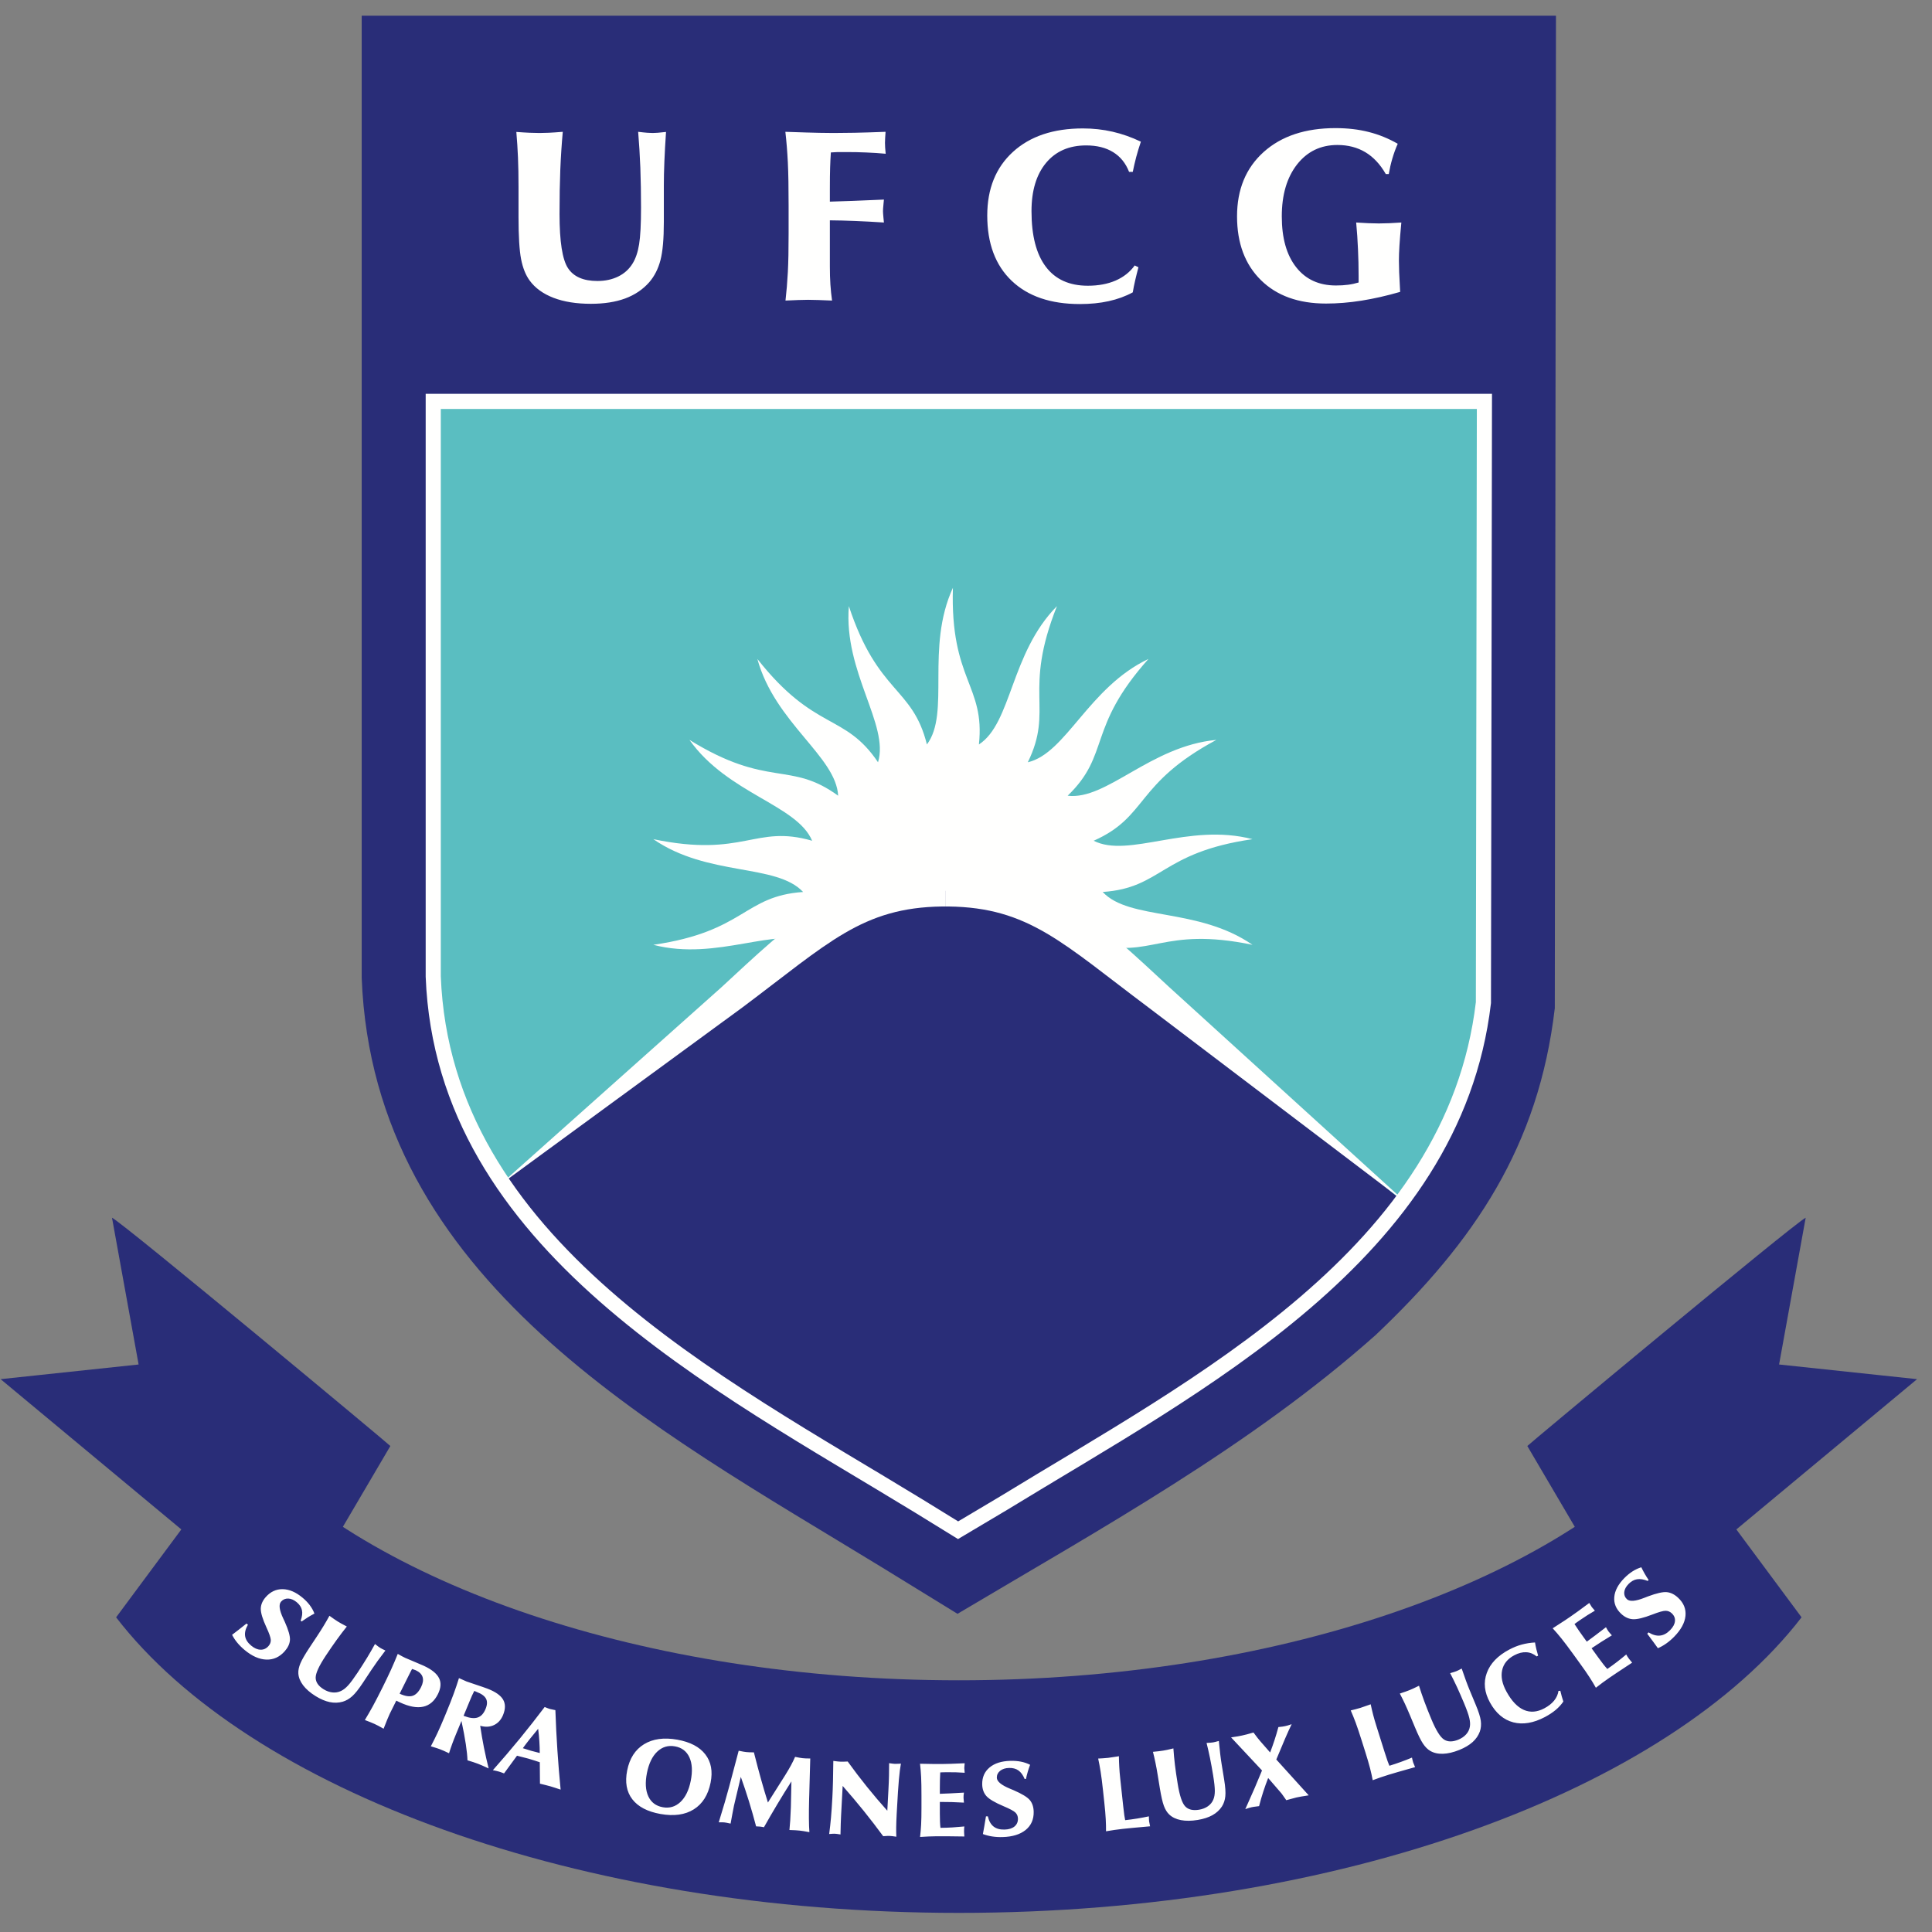 <svg width="93" height="93" viewBox="0 0 93 93" fill="none" xmlns="http://www.w3.org/2000/svg">
<rect x="0" y="0" width="93" height="93" fill="#808080" stroke="none"/>
<path fill-rule="evenodd" clip-rule="evenodd" d="M17.411 0.757H74.899L74.843 48.53C74.063 55.175 70.98 59.752 66.218 64.265C60.189 69.624 52.997 73.578 46.091 77.684L42.43 75.433C31.47 68.729 17.973 61.632 17.411 47.076V0.757Z" fill="#292D78"/>
<path fill-rule="evenodd" clip-rule="evenodd" d="M20.855 19.322H71.455L71.407 48.262C69.984 60.368 57.637 66.647 48.302 72.362L46.119 73.66L44.241 72.503C34.556 66.58 21.353 59.909 20.855 47.01V19.322Z" fill="#5ABEC1"/>
<path fill-rule="evenodd" clip-rule="evenodd" d="M45.87 28.294C45.734 32.76 47.427 32.976 47.122 35.836C48.708 34.806 48.636 31.447 50.878 29.177C49.224 33.327 50.74 34.11 49.475 36.693C51.318 36.267 52.399 33.086 55.282 31.72C52.308 35.054 53.465 36.308 51.393 38.303C53.271 38.533 55.375 35.913 58.551 35.616C54.616 37.731 55.275 39.306 52.645 40.471C54.331 41.33 57.204 39.588 60.29 40.395C55.869 41.037 55.95 42.741 53.08 42.937C54.371 44.321 57.666 43.667 60.29 45.48C55.916 44.572 55.409 46.201 52.645 45.403C53.385 47.145 56.705 47.657 58.551 50.259C54.751 47.909 53.717 49.267 51.393 47.572C51.492 49.461 54.437 51.078 55.282 54.155C52.516 50.647 51.079 51.569 49.475 49.181C48.922 50.991 51.136 53.518 50.878 56.697C49.478 52.455 47.813 52.83 47.122 50.038C45.984 51.549 47.2 54.681 45.87 57.58C46.005 53.115 44.312 52.898 44.618 50.038C43.031 51.069 43.103 54.428 40.861 56.697C42.516 52.548 40.999 51.765 42.265 49.181C40.421 49.607 39.34 52.789 36.457 54.155C39.431 50.821 38.274 49.567 40.346 47.572C38.468 47.342 36.364 49.961 33.188 50.259C37.123 48.143 36.465 46.569 39.094 45.403C37.408 44.545 34.535 46.286 31.449 45.48C35.87 44.838 35.79 43.133 38.659 42.937C37.369 41.554 34.073 42.208 31.449 40.395C35.823 41.303 36.331 39.674 39.094 40.471C38.354 38.73 35.034 38.217 33.188 35.616C36.988 37.966 38.022 36.608 40.346 38.303C40.247 36.413 37.302 34.796 36.457 31.72C39.224 35.228 40.66 34.306 42.265 36.693C42.817 34.883 40.603 32.357 40.861 29.177C42.261 33.419 43.926 33.044 44.618 35.836C45.756 34.325 44.539 31.193 45.87 28.294Z" fill="#FFFFFE"/>
<path fill-rule="evenodd" clip-rule="evenodd" d="M45.6 74.457C38.055 69.842 28.009 65.262 23.864 57.147C27.389 54.591 32.107 50.556 36.534 47.041C39.606 44.602 42.758 42.831 45.921 42.876C49.962 42.932 52.03 45.029 56.355 48.59L67.873 58.119C68.011 63.371 51.245 72.785 45.6 74.457Z" fill="#292D78"/>
<path fill-rule="evenodd" clip-rule="evenodd" d="M24.044 57.052L34.726 47.525C37.9 44.59 41.044 41.524 45.461 41.358C45.479 41.358 45.498 41.358 45.516 41.358V43.635C45.463 43.635 45.411 43.634 45.358 43.635C41.496 43.684 39.87 45.4 35.736 48.495L24.044 57.052Z" fill="#FFFFFE"/>
<path fill-rule="evenodd" clip-rule="evenodd" d="M67.81 58.001L56.292 47.525C53.119 44.59 49.974 41.524 45.557 41.358C45.539 41.358 45.521 41.358 45.503 41.358V43.635C45.555 43.635 45.607 43.634 45.66 43.635C49.522 43.684 51.149 45.4 55.282 48.495L67.81 58.001Z" fill="#FFFFFE"/>
<path fill-rule="evenodd" clip-rule="evenodd" d="M20.855 19.322H71.455L71.407 48.262C69.984 60.368 57.637 66.647 48.302 72.362L46.119 73.66L44.241 72.503C34.556 66.58 21.353 59.909 20.855 47.01V19.322Z" stroke="#FFFFFE" stroke-width="0.728"/>
<path fill-rule="evenodd" clip-rule="evenodd" d="M5.589 77.853L11.754 69.543C17.788 76.229 30.949 80.884 46.155 80.884C61.362 80.884 74.523 76.228 80.556 69.543L86.721 77.852C80.314 86.171 64.532 92.08 46.155 92.08C27.779 92.08 11.996 86.171 5.589 77.853Z" fill="#292D78"/>
<path fill-rule="evenodd" clip-rule="evenodd" d="M18.79 69.606L13.903 77.924L0.029 66.388L6.672 65.682L5.391 58.616C6 58.929 18.804 69.587 18.79 69.606Z" fill="#292D78"/>
<path fill-rule="evenodd" clip-rule="evenodd" d="M73.52 69.606L78.408 77.924L92.281 66.388L85.639 65.682L86.92 58.616C86.31 58.929 73.507 69.587 73.52 69.606Z" fill="#292D78"/>
<path fill-rule="evenodd" clip-rule="evenodd" d="M24.855 6.351C25.11 6.371 25.326 6.383 25.505 6.391C25.683 6.398 25.838 6.402 25.97 6.402C26.094 6.402 26.24 6.398 26.409 6.391C26.577 6.383 26.803 6.369 27.09 6.345C27.037 6.933 26.997 7.542 26.971 8.17C26.946 8.8 26.934 9.511 26.934 10.304C26.934 11.624 27.069 12.492 27.34 12.906C27.611 13.32 28.083 13.526 28.757 13.526C29.135 13.526 29.47 13.453 29.764 13.308C30.055 13.164 30.285 12.956 30.451 12.684C30.598 12.448 30.703 12.141 30.764 11.761C30.826 11.382 30.857 10.794 30.857 9.997C30.857 9.32 30.846 8.677 30.824 8.069C30.8 7.463 30.764 6.886 30.719 6.345C30.909 6.369 31.056 6.383 31.161 6.391C31.264 6.398 31.349 6.402 31.416 6.402C31.486 6.402 31.567 6.398 31.662 6.391C31.757 6.383 31.89 6.371 32.06 6.351C32.025 6.866 31.999 7.34 31.981 7.774C31.963 8.206 31.955 8.592 31.955 8.929V10.687C31.955 11.493 31.902 12.103 31.793 12.522C31.684 12.94 31.503 13.295 31.254 13.584C30.947 13.933 30.56 14.194 30.095 14.367C29.629 14.539 29.078 14.624 28.444 14.624C27.746 14.624 27.148 14.529 26.647 14.337C26.145 14.145 25.761 13.867 25.495 13.503C25.301 13.237 25.164 12.892 25.083 12.47C25.002 12.048 24.96 11.378 24.96 10.461V9.01C24.96 8.479 24.952 8.003 24.934 7.583C24.916 7.165 24.89 6.753 24.855 6.351ZM37.811 14.468C37.86 14.042 37.898 13.588 37.924 13.106C37.95 12.625 37.961 12.001 37.961 11.234V9.914C37.961 9.04 37.95 8.34 37.924 7.817C37.898 7.292 37.858 6.801 37.805 6.345C38.593 6.373 39.139 6.388 39.44 6.394C39.739 6.4 39.969 6.402 40.127 6.402C40.405 6.402 40.742 6.398 41.134 6.391C41.526 6.383 42.024 6.369 42.628 6.345C42.62 6.458 42.614 6.557 42.608 6.646C42.602 6.735 42.6 6.812 42.6 6.878C42.6 6.945 42.602 7.021 42.608 7.106C42.614 7.191 42.622 7.288 42.634 7.401C42.325 7.373 42.014 7.353 41.703 7.34C41.392 7.326 41.075 7.32 40.753 7.32C40.541 7.32 40.383 7.32 40.282 7.322C40.179 7.324 40.082 7.33 39.995 7.338C39.979 7.573 39.967 7.817 39.959 8.069C39.951 8.321 39.947 8.657 39.947 9.077V9.706C40.272 9.698 40.653 9.686 41.085 9.668C41.519 9.65 42.006 9.631 42.549 9.607C42.545 9.648 42.539 9.712 42.531 9.793C42.511 9.983 42.504 10.106 42.504 10.163C42.504 10.211 42.51 10.312 42.525 10.467C42.537 10.568 42.545 10.649 42.549 10.711C42.065 10.679 41.608 10.655 41.176 10.637C40.744 10.619 40.333 10.61 39.947 10.606V12.825C39.947 13.146 39.955 13.437 39.973 13.699C39.991 13.96 40.016 14.216 40.052 14.468C39.808 14.456 39.588 14.448 39.392 14.442C39.198 14.436 39.034 14.432 38.903 14.432C38.766 14.432 38.607 14.436 38.423 14.442C38.239 14.448 38.035 14.456 37.811 14.468ZM54.35 8.273C54.187 7.855 53.931 7.538 53.583 7.324C53.234 7.108 52.8 7 52.283 7C51.462 7 50.818 7.282 50.352 7.843C49.887 8.404 49.653 9.179 49.653 10.165C49.653 11.343 49.883 12.234 50.345 12.843C50.804 13.451 51.478 13.754 52.364 13.754C52.871 13.754 53.317 13.671 53.702 13.505C54.086 13.338 54.393 13.094 54.621 12.778L54.801 12.865C54.744 13.083 54.69 13.291 54.645 13.489C54.597 13.689 54.56 13.883 54.528 14.073C54.177 14.264 53.789 14.404 53.368 14.497C52.946 14.591 52.483 14.636 51.981 14.636C50.576 14.636 49.482 14.264 48.698 13.516C47.915 12.769 47.523 11.721 47.523 10.373C47.523 9.086 47.935 8.065 48.759 7.312C49.584 6.559 50.705 6.182 52.126 6.182C52.618 6.182 53.093 6.234 53.551 6.339C54.011 6.444 54.466 6.604 54.918 6.82C54.833 7.072 54.758 7.318 54.694 7.557C54.631 7.799 54.575 8.037 54.528 8.273H54.35ZM67.399 14.05C66.743 14.24 66.122 14.38 65.534 14.473C64.945 14.567 64.379 14.612 63.831 14.612C62.504 14.612 61.457 14.236 60.695 13.483C59.93 12.73 59.547 11.707 59.547 10.415C59.547 9.119 59.973 8.087 60.827 7.318C61.681 6.551 62.833 6.167 64.285 6.167C64.862 6.167 65.395 6.228 65.885 6.353C66.374 6.476 66.84 6.666 67.282 6.921C67.181 7.149 67.095 7.385 67.024 7.629C66.951 7.873 66.895 8.122 66.851 8.378H66.707C66.439 7.91 66.112 7.56 65.726 7.328C65.337 7.096 64.89 6.979 64.379 6.979C63.572 6.979 62.926 7.292 62.436 7.916C61.947 8.543 61.701 9.375 61.701 10.415C61.701 11.461 61.931 12.276 62.393 12.863C62.853 13.449 63.491 13.742 64.307 13.742C64.521 13.742 64.715 13.731 64.892 13.707C65.068 13.685 65.237 13.647 65.399 13.598V13.267C65.399 12.845 65.389 12.421 65.369 11.995C65.351 11.569 65.322 11.14 65.282 10.711C65.484 10.726 65.678 10.736 65.865 10.744C66.049 10.752 66.219 10.756 66.376 10.756C66.531 10.756 66.699 10.752 66.881 10.744C67.064 10.736 67.254 10.726 67.456 10.711C67.412 11.164 67.383 11.533 67.365 11.82C67.347 12.105 67.339 12.35 67.339 12.552C67.339 12.698 67.343 12.884 67.351 13.106C67.359 13.328 67.375 13.643 67.399 14.05Z" fill="#FFFFFE"/>
<path fill-rule="evenodd" clip-rule="evenodd" d="M76.82 81.243C76.73 81.081 76.627 80.911 76.513 80.735C76.4 80.558 76.245 80.335 76.048 80.065L75.839 79.776L75.711 79.599C75.488 79.291 75.304 79.047 75.161 78.87C75.018 78.691 74.877 78.528 74.741 78.381C75.036 78.191 75.239 78.059 75.351 77.985C75.462 77.911 75.546 77.853 75.604 77.813C75.705 77.743 75.827 77.657 75.969 77.555C76.11 77.453 76.288 77.322 76.503 77.161C76.511 77.172 76.521 77.189 76.535 77.215C76.577 77.287 76.606 77.335 76.624 77.359C76.642 77.384 76.676 77.425 76.728 77.481C76.748 77.504 76.763 77.521 76.772 77.533C76.653 77.601 76.535 77.673 76.418 77.746C76.3 77.82 76.184 77.898 76.066 77.979C75.988 78.034 75.929 78.074 75.892 78.101C75.854 78.128 75.82 78.154 75.791 78.176C75.861 78.285 75.932 78.392 76.004 78.496C76.076 78.599 76.149 78.702 76.222 78.803L76.383 79.024C76.499 78.939 76.635 78.838 76.789 78.723C76.942 78.607 77.115 78.476 77.306 78.329C77.328 78.372 77.35 78.411 77.372 78.446C77.394 78.482 77.414 78.513 77.433 78.539C77.445 78.556 77.473 78.59 77.519 78.64C77.549 78.673 77.572 78.7 77.59 78.72C77.419 78.822 77.253 78.924 77.09 79.028C76.927 79.131 76.768 79.236 76.613 79.341L76.944 79.798C77.035 79.924 77.114 80.03 77.182 80.116C77.249 80.201 77.312 80.275 77.371 80.339C77.532 80.227 77.688 80.115 77.838 79.999C77.988 79.884 78.135 79.765 78.282 79.641C78.297 79.671 78.314 79.702 78.333 79.732C78.352 79.762 78.379 79.8 78.412 79.846C78.425 79.864 78.444 79.889 78.472 79.921C78.5 79.954 78.531 79.992 78.566 80.034C78.241 80.247 78 80.407 77.841 80.513C77.682 80.619 77.557 80.703 77.465 80.767C77.354 80.843 77.246 80.92 77.138 81C77.032 81.079 76.925 81.16 76.82 81.243ZM73.97 79.735C73.818 79.609 73.652 79.542 73.47 79.533C73.287 79.523 73.094 79.572 72.891 79.68C72.568 79.851 72.373 80.092 72.307 80.402C72.241 80.713 72.311 81.056 72.518 81.432C72.764 81.88 73.041 82.172 73.35 82.308C73.659 82.444 73.987 82.419 74.335 82.235C74.535 82.13 74.694 82.005 74.81 81.862C74.926 81.718 74.996 81.562 75.02 81.394L75.109 81.389C75.132 81.484 75.154 81.575 75.178 81.66C75.201 81.746 75.227 81.827 75.254 81.906C75.156 82.052 75.033 82.186 74.887 82.309C74.74 82.432 74.567 82.546 74.37 82.651C73.817 82.943 73.308 83.028 72.843 82.907C72.379 82.785 72.005 82.468 71.723 81.954C71.453 81.464 71.402 80.99 71.569 80.531C71.736 80.073 72.098 79.696 72.658 79.401C72.851 79.299 73.049 79.219 73.251 79.164C73.454 79.109 73.667 79.075 73.89 79.063C73.909 79.177 73.931 79.286 73.956 79.391C73.982 79.496 74.01 79.598 74.04 79.698L73.97 79.735ZM67.383 81.522C67.492 81.487 67.583 81.456 67.658 81.429C67.733 81.402 67.798 81.378 67.853 81.356C67.903 81.336 67.963 81.31 68.032 81.278C68.1 81.247 68.191 81.204 68.306 81.146C68.382 81.391 68.467 81.641 68.561 81.897C68.656 82.153 68.77 82.441 68.902 82.758C69.123 83.287 69.323 83.612 69.505 83.732C69.686 83.853 69.915 83.856 70.194 83.744C70.35 83.68 70.476 83.595 70.573 83.488C70.67 83.382 70.73 83.26 70.753 83.123C70.775 83.005 70.767 82.864 70.728 82.701C70.691 82.539 70.605 82.299 70.472 81.979C70.359 81.708 70.247 81.453 70.137 81.213C70.025 80.974 69.915 80.749 69.805 80.54C69.888 80.518 69.951 80.499 69.996 80.484C70.04 80.47 70.075 80.458 70.103 80.446C70.132 80.435 70.165 80.42 70.203 80.401C70.241 80.382 70.294 80.355 70.361 80.318C70.432 80.53 70.501 80.725 70.566 80.901C70.63 81.077 70.692 81.233 70.748 81.368L71.041 82.072C71.176 82.395 71.256 82.649 71.281 82.834C71.305 83.02 71.29 83.192 71.235 83.35C71.166 83.54 71.05 83.71 70.887 83.857C70.723 84.004 70.51 84.13 70.248 84.236C69.959 84.352 69.696 84.414 69.457 84.421C69.218 84.428 69.013 84.381 68.842 84.279C68.717 84.205 68.603 84.09 68.499 83.934C68.395 83.779 68.266 83.518 68.113 83.15L67.871 82.569C67.782 82.357 67.699 82.167 67.622 82.002C67.544 81.838 67.465 81.677 67.383 81.522ZM66.078 85.693C66.044 85.511 66.001 85.317 65.949 85.115C65.897 84.913 65.821 84.653 65.721 84.336L65.614 83.997L65.549 83.791C65.435 83.43 65.339 83.142 65.26 82.928C65.18 82.714 65.1 82.517 65.02 82.334C65.076 82.32 65.152 82.301 65.246 82.278C65.371 82.244 65.451 82.222 65.486 82.211C65.569 82.185 65.707 82.138 65.9 82.068C65.934 82.056 65.961 82.045 65.98 82.038C66.016 82.211 66.057 82.38 66.099 82.545C66.142 82.71 66.192 82.884 66.25 83.067L66.654 84.351C66.718 84.552 66.765 84.695 66.795 84.779C66.825 84.863 66.853 84.936 66.881 84.998C67.071 84.939 67.257 84.877 67.436 84.812C67.616 84.747 67.793 84.678 67.967 84.605C67.977 84.655 67.987 84.699 67.997 84.737C68.006 84.774 68.016 84.809 68.025 84.84C68.031 84.859 68.049 84.904 68.081 84.975C68.096 85.011 68.108 85.041 68.117 85.064C67.742 85.169 67.462 85.249 67.278 85.302C67.093 85.356 66.948 85.399 66.84 85.432C66.712 85.471 66.584 85.513 66.458 85.556C66.331 85.6 66.204 85.645 66.078 85.693ZM59.944 87.086L60.046 86.858C60.227 86.457 60.345 86.19 60.402 86.053L60.749 85.224L59.26 83.632C59.398 83.612 59.505 83.595 59.583 83.582C59.661 83.568 59.729 83.555 59.787 83.542C59.854 83.528 59.932 83.509 60.018 83.487C60.105 83.463 60.212 83.434 60.338 83.397C60.409 83.494 60.474 83.579 60.533 83.655C60.591 83.73 60.638 83.785 60.67 83.821L61.14 84.358C61.217 84.156 61.289 83.953 61.354 83.754C61.419 83.554 61.481 83.348 61.538 83.135C61.618 83.128 61.682 83.12 61.733 83.113C61.784 83.106 61.827 83.098 61.862 83.09C61.9 83.082 61.941 83.071 61.989 83.058C62.036 83.043 62.098 83.023 62.176 82.997C62.089 83.174 61.984 83.403 61.862 83.686C61.74 83.967 61.598 84.305 61.437 84.697L62.997 86.421C62.855 86.443 62.738 86.462 62.645 86.478C62.552 86.494 62.472 86.51 62.406 86.524C62.36 86.534 62.208 86.575 61.951 86.646L61.918 86.656C61.856 86.565 61.8 86.485 61.752 86.42C61.705 86.353 61.673 86.31 61.656 86.294L61.045 85.587C60.96 85.803 60.882 86.021 60.81 86.243C60.738 86.465 60.67 86.697 60.608 86.941C60.48 86.957 60.394 86.969 60.352 86.975C60.31 86.981 60.276 86.988 60.25 86.994C60.203 87.004 60.154 87.017 60.104 87.032C60.053 87.047 60 87.065 59.944 87.086ZM55.499 84.327C55.613 84.317 55.708 84.307 55.788 84.297C55.867 84.288 55.935 84.278 55.994 84.268C56.048 84.259 56.112 84.247 56.186 84.232C56.259 84.216 56.358 84.194 56.483 84.162C56.5 84.418 56.525 84.681 56.557 84.952C56.59 85.223 56.634 85.529 56.69 85.868C56.781 86.432 56.902 86.794 57.05 86.951C57.198 87.109 57.42 87.163 57.717 87.114C57.883 87.086 58.026 87.031 58.145 86.947C58.263 86.864 58.35 86.759 58.404 86.63C58.452 86.519 58.477 86.38 58.478 86.212C58.478 86.046 58.451 85.792 58.395 85.451C58.348 85.161 58.298 84.887 58.246 84.629C58.193 84.371 58.137 84.127 58.08 83.899C58.165 83.895 58.231 83.891 58.278 83.886C58.323 83.882 58.361 83.877 58.391 83.873C58.422 83.868 58.457 83.86 58.498 83.85C58.539 83.84 58.597 83.825 58.671 83.804C58.691 84.027 58.713 84.231 58.735 84.418C58.757 84.605 58.781 84.77 58.804 84.914L58.927 85.666C58.983 86.011 59.002 86.276 58.983 86.463C58.965 86.65 58.91 86.815 58.82 86.957C58.709 87.128 58.557 87.268 58.364 87.376C58.171 87.483 57.935 87.56 57.655 87.606C57.348 87.657 57.078 87.659 56.844 87.614C56.61 87.568 56.422 87.477 56.279 87.34C56.175 87.241 56.091 87.103 56.026 86.929C55.96 86.754 55.896 86.47 55.831 86.078L55.759 85.636L55.73 85.458C55.693 85.23 55.657 85.027 55.619 84.849C55.583 84.671 55.542 84.497 55.499 84.327ZM53.24 88.152C53.242 87.966 53.238 87.769 53.226 87.56C53.216 87.351 53.192 87.081 53.156 86.751L53.095 86.183C53.054 85.806 53.016 85.505 52.98 85.28C52.944 85.055 52.905 84.846 52.862 84.651C52.92 84.648 52.997 84.643 53.095 84.638C53.224 84.628 53.306 84.621 53.342 84.617C53.429 84.607 53.573 84.586 53.776 84.553C53.812 84.547 53.84 84.542 53.86 84.538C53.862 84.715 53.868 84.889 53.878 85.059C53.887 85.229 53.902 85.41 53.923 85.6L53.936 85.723L54.067 86.939C54.09 87.149 54.108 87.298 54.121 87.387C54.134 87.474 54.148 87.551 54.162 87.617C54.361 87.595 54.554 87.568 54.743 87.538C54.932 87.506 55.118 87.472 55.303 87.433C55.303 87.484 55.305 87.528 55.307 87.568C55.308 87.607 55.311 87.643 55.314 87.674C55.317 87.694 55.326 87.742 55.343 87.818C55.35 87.856 55.356 87.887 55.361 87.912C54.972 87.945 54.682 87.972 54.491 87.991C54.3 88.009 54.149 88.024 54.037 88.037C53.904 88.052 53.771 88.069 53.639 88.088C53.505 88.107 53.372 88.129 53.24 88.152ZM47.313 88.285C47.336 88.17 47.357 88.049 47.379 87.923C47.401 87.796 47.428 87.633 47.461 87.434L47.551 87.432C47.602 87.654 47.693 87.817 47.826 87.922C47.958 88.027 48.135 88.076 48.358 88.069C48.561 88.064 48.72 88.014 48.834 87.921C48.948 87.826 49.003 87.701 49.001 87.543C48.998 87.427 48.959 87.33 48.881 87.252C48.802 87.175 48.61 87.071 48.302 86.942C47.891 86.768 47.62 86.608 47.486 86.461C47.353 86.313 47.285 86.124 47.28 85.892C47.275 85.553 47.392 85.283 47.633 85.081C47.873 84.88 48.206 84.773 48.633 84.761C48.815 84.756 48.985 84.769 49.143 84.8C49.301 84.831 49.448 84.881 49.586 84.951C49.543 85.064 49.505 85.175 49.473 85.288C49.44 85.401 49.411 85.515 49.386 85.632L49.323 85.634C49.244 85.445 49.144 85.308 49.024 85.223C48.904 85.138 48.753 85.098 48.571 85.103C48.392 85.108 48.249 85.155 48.142 85.241C48.035 85.328 47.982 85.439 47.984 85.573C47.987 85.753 48.2 85.93 48.623 86.104C48.696 86.134 48.752 86.158 48.792 86.175C49.196 86.35 49.457 86.51 49.575 86.653C49.693 86.797 49.754 86.985 49.758 87.217C49.764 87.582 49.636 87.873 49.372 88.088C49.107 88.302 48.737 88.417 48.261 88.43C48.084 88.435 47.916 88.425 47.755 88.4C47.595 88.375 47.447 88.336 47.313 88.285ZM44.289 88.425C44.311 88.24 44.328 88.043 44.34 87.834C44.351 87.625 44.356 87.354 44.356 87.021V86.448C44.356 86.069 44.351 85.765 44.34 85.539C44.328 85.311 44.311 85.098 44.287 84.901C44.638 84.909 44.881 84.913 45.015 84.914C45.149 84.915 45.251 84.915 45.322 84.914C45.446 84.913 45.596 84.91 45.771 84.904C45.945 84.899 46.167 84.89 46.437 84.877C46.437 84.891 46.435 84.911 46.431 84.94C46.422 85.022 46.418 85.079 46.418 85.109C46.418 85.14 46.422 85.192 46.431 85.267C46.434 85.297 46.436 85.32 46.437 85.335C46.299 85.325 46.161 85.318 46.022 85.313C45.884 85.309 45.743 85.308 45.6 85.309C45.504 85.31 45.432 85.311 45.386 85.312C45.339 85.314 45.297 85.316 45.26 85.318C45.253 85.447 45.248 85.575 45.245 85.701C45.242 85.826 45.241 85.952 45.241 86.076V86.348C45.386 86.343 45.556 86.336 45.748 86.327C45.942 86.317 46.159 86.305 46.401 86.29C46.394 86.338 46.389 86.382 46.385 86.424C46.383 86.466 46.381 86.503 46.381 86.535C46.381 86.555 46.384 86.599 46.391 86.666C46.396 86.71 46.399 86.745 46.401 86.772C46.202 86.76 46.007 86.752 45.814 86.746C45.62 86.741 45.43 86.738 45.241 86.739V87.301C45.241 87.456 45.243 87.587 45.248 87.696C45.252 87.804 45.26 87.9 45.27 87.986C45.467 87.984 45.659 87.978 45.849 87.966C46.039 87.954 46.229 87.938 46.421 87.919C46.416 87.952 46.412 87.987 46.41 88.022C46.407 88.057 46.407 88.104 46.407 88.16C46.407 88.182 46.407 88.213 46.411 88.256C46.415 88.298 46.417 88.347 46.421 88.402C46.031 88.396 45.74 88.393 45.549 88.391C45.357 88.39 45.206 88.39 45.094 88.391C44.959 88.393 44.825 88.396 44.691 88.402C44.558 88.407 44.423 88.415 44.289 88.425ZM39.914 88.283C39.948 88.027 39.977 87.764 40.001 87.495C40.025 87.226 40.047 86.903 40.067 86.529C40.08 86.295 40.09 86.03 40.097 85.734C40.105 85.438 40.11 85.114 40.113 84.765C40.204 84.777 40.276 84.785 40.328 84.791C40.38 84.796 40.425 84.8 40.461 84.801C40.5 84.803 40.546 84.803 40.597 84.802C40.647 84.801 40.717 84.798 40.805 84.793C41.104 85.208 41.413 85.612 41.73 86.007C42.047 86.401 42.375 86.786 42.712 87.162L42.764 86.193C42.779 85.916 42.789 85.679 42.793 85.479C42.798 85.28 42.8 85.077 42.799 84.873C42.86 84.883 42.913 84.89 42.957 84.895C43.002 84.901 43.04 84.904 43.071 84.906C43.1 84.907 43.149 84.906 43.216 84.903C43.283 84.899 43.334 84.897 43.367 84.895C43.331 85.083 43.299 85.338 43.27 85.658C43.241 85.977 43.211 86.451 43.177 87.077L43.163 87.324C43.15 87.579 43.142 87.79 43.14 87.955C43.138 88.121 43.14 88.273 43.146 88.413C43.062 88.4 42.998 88.391 42.953 88.386C42.907 88.38 42.867 88.377 42.833 88.376C42.797 88.374 42.754 88.374 42.707 88.376C42.659 88.377 42.595 88.381 42.514 88.388C42.211 87.975 41.898 87.569 41.576 87.168C41.252 86.768 40.915 86.367 40.563 85.968L40.487 87.393C40.481 87.494 40.476 87.623 40.471 87.781C40.466 87.939 40.462 88.113 40.458 88.305C40.395 88.294 40.341 88.286 40.296 88.28C40.252 88.274 40.213 88.271 40.178 88.269C40.156 88.268 40.126 88.269 40.088 88.271C40.049 88.273 39.992 88.276 39.914 88.283ZM34.598 87.72C34.715 87.339 34.813 87.015 34.891 86.75C34.968 86.484 35.038 86.235 35.1 86.003L35.558 84.274C35.654 84.294 35.729 84.309 35.78 84.318C35.832 84.327 35.878 84.334 35.917 84.338C35.96 84.342 36.01 84.346 36.069 84.349C36.128 84.351 36.201 84.353 36.29 84.353C36.409 84.825 36.524 85.258 36.634 85.651C36.744 86.044 36.855 86.416 36.965 86.767L37.804 85.439C37.911 85.267 38.001 85.114 38.076 84.975C38.15 84.837 38.217 84.701 38.273 84.569C38.364 84.589 38.437 84.603 38.492 84.612C38.546 84.622 38.593 84.628 38.632 84.633C38.677 84.637 38.727 84.641 38.783 84.644C38.839 84.647 38.912 84.649 39.003 84.648L38.955 86.392C38.953 86.432 38.951 86.494 38.949 86.579C38.93 87.313 38.934 87.851 38.962 88.194C38.84 88.171 38.743 88.154 38.672 88.143C38.6 88.132 38.539 88.123 38.487 88.118C38.429 88.111 38.364 88.106 38.29 88.102C38.217 88.097 38.121 88.092 38.001 88.09C38.03 87.816 38.053 87.47 38.067 87.054C38.067 87.022 38.068 86.999 38.07 86.986L38.096 85.75C37.862 86.119 37.634 86.486 37.415 86.853C37.195 87.221 36.981 87.588 36.774 87.957C36.744 87.95 36.714 87.944 36.687 87.94C36.66 87.935 36.628 87.93 36.59 87.926C36.569 87.924 36.529 87.922 36.471 87.919C36.44 87.917 36.414 87.916 36.396 87.915C36.289 87.508 36.175 87.107 36.053 86.71C35.931 86.315 35.8 85.922 35.66 85.533L35.331 86.919C35.308 87.037 35.282 87.169 35.254 87.316C35.226 87.463 35.197 87.618 35.168 87.782C35.082 87.762 35.017 87.749 34.974 87.741C34.931 87.733 34.896 87.728 34.868 87.725C34.84 87.722 34.807 87.719 34.766 87.719C34.725 87.718 34.669 87.718 34.598 87.72ZM30.19 85.224C30.306 84.642 30.577 84.221 31.002 83.961C31.427 83.701 31.961 83.628 32.603 83.742C33.223 83.853 33.672 84.088 33.951 84.449C34.231 84.809 34.315 85.263 34.206 85.809C34.088 86.401 33.818 86.831 33.398 87.095C32.977 87.36 32.441 87.434 31.793 87.319C31.166 87.207 30.715 86.97 30.437 86.61C30.16 86.249 30.078 85.787 30.19 85.224ZM31.141 85.347C31.05 85.805 31.073 86.179 31.208 86.47C31.344 86.761 31.577 86.936 31.908 86.995C32.231 87.053 32.513 86.968 32.754 86.742C32.994 86.515 33.16 86.176 33.25 85.723C33.342 85.263 33.32 84.885 33.185 84.591C33.049 84.298 32.818 84.122 32.491 84.064C32.163 84.005 31.879 84.09 31.638 84.317C31.398 84.544 31.233 84.888 31.141 85.347ZM23.725 85.211C24.172 84.706 24.604 84.202 25.018 83.697C25.432 83.19 25.832 82.682 26.217 82.171C26.22 82.172 26.224 82.173 26.231 82.175C26.34 82.22 26.42 82.25 26.47 82.264C26.512 82.276 26.581 82.291 26.678 82.309C26.704 82.312 26.722 82.316 26.734 82.319C26.757 82.982 26.789 83.631 26.832 84.265C26.874 84.899 26.926 85.526 26.987 86.146C26.881 86.11 26.788 86.08 26.707 86.054C26.626 86.028 26.558 86.007 26.502 85.99C26.427 85.969 26.348 85.948 26.264 85.927C26.181 85.905 26.09 85.883 25.992 85.86C25.99 85.763 25.989 85.599 25.988 85.367C25.987 85.134 25.985 84.955 25.984 84.829C25.953 84.818 25.874 84.792 25.747 84.751C25.621 84.71 25.518 84.679 25.439 84.656C25.414 84.649 25.341 84.63 25.218 84.599C25.096 84.569 24.986 84.541 24.887 84.514C24.759 84.693 24.557 84.969 24.281 85.341L24.263 85.365C24.203 85.342 24.153 85.324 24.114 85.31C24.074 85.296 24.043 85.285 24.02 85.279C23.979 85.267 23.934 85.256 23.884 85.244C23.834 85.233 23.781 85.221 23.725 85.211ZM25.168 84.152C25.18 84.155 25.198 84.161 25.224 84.17C25.385 84.222 25.5 84.257 25.569 84.277C25.647 84.3 25.777 84.333 25.955 84.377L25.982 84.385C25.982 84.202 25.976 84.014 25.963 83.821C25.951 83.628 25.932 83.427 25.905 83.219C25.765 83.385 25.633 83.546 25.51 83.702C25.386 83.858 25.272 84.008 25.168 84.152ZM22.315 82.593L22.337 82.601C22.608 82.705 22.825 82.73 22.99 82.676C23.155 82.622 23.283 82.485 23.373 82.265C23.456 82.067 23.464 81.903 23.397 81.773C23.33 81.643 23.181 81.534 22.95 81.446C22.949 81.445 22.935 81.439 22.91 81.428C22.883 81.416 22.857 81.405 22.83 81.395C22.791 81.471 22.754 81.548 22.718 81.627C22.682 81.707 22.64 81.808 22.589 81.932L22.315 82.593ZM20.739 84.061C20.849 83.853 20.955 83.64 21.059 83.419C21.162 83.199 21.279 82.93 21.41 82.614L21.478 82.448C21.63 82.082 21.752 81.772 21.844 81.518C21.936 81.265 22.019 81.019 22.093 80.779C22.104 80.785 22.117 80.79 22.133 80.796C22.282 80.866 22.391 80.914 22.459 80.941C22.555 80.977 22.717 81.032 22.942 81.105C23.167 81.179 23.341 81.24 23.464 81.286C23.845 81.432 24.095 81.607 24.216 81.811C24.336 82.016 24.335 82.265 24.214 82.559C24.119 82.787 23.974 82.947 23.777 83.04C23.581 83.132 23.36 83.143 23.115 83.073C23.167 83.43 23.228 83.779 23.295 84.121C23.364 84.463 23.44 84.797 23.522 85.126C23.382 85.061 23.272 85.013 23.193 84.978C23.113 84.944 23.048 84.917 22.997 84.898C22.936 84.875 22.866 84.85 22.787 84.824C22.708 84.798 22.613 84.769 22.503 84.736C22.497 84.538 22.471 84.279 22.423 83.961C22.375 83.642 22.305 83.268 22.213 82.84L21.954 83.468C21.882 83.643 21.818 83.805 21.763 83.957C21.708 84.109 21.658 84.255 21.615 84.396C21.51 84.345 21.425 84.306 21.359 84.277C21.293 84.248 21.236 84.224 21.188 84.206C21.14 84.188 21.082 84.167 21.012 84.145C20.943 84.122 20.853 84.094 20.739 84.061ZM19.237 81.529C19.491 81.646 19.699 81.681 19.857 81.632C20.016 81.584 20.153 81.444 20.268 81.214C20.361 81.027 20.385 80.866 20.343 80.729C20.301 80.593 20.191 80.484 20.016 80.402C20.002 80.395 19.98 80.388 19.949 80.377C19.918 80.367 19.88 80.354 19.836 80.338C19.816 80.375 19.796 80.412 19.777 80.447C19.759 80.482 19.741 80.517 19.725 80.55L19.592 80.816L19.237 81.529ZM19.076 81.863L18.761 82.496C18.737 82.544 18.699 82.633 18.645 82.763C18.592 82.893 18.532 83.044 18.465 83.215C18.359 83.154 18.274 83.107 18.206 83.072C18.138 83.037 18.078 83.007 18.025 82.983C17.975 82.96 17.913 82.933 17.84 82.904C17.768 82.875 17.676 82.839 17.563 82.796C17.692 82.583 17.819 82.364 17.943 82.138C18.066 81.912 18.223 81.611 18.411 81.233C18.566 80.922 18.702 80.636 18.822 80.375C18.94 80.115 19.048 79.86 19.147 79.613C19.231 79.66 19.302 79.7 19.358 79.73C19.414 79.759 19.464 79.785 19.509 79.806C19.599 79.847 19.743 79.908 19.942 79.989C20.14 80.07 20.293 80.136 20.399 80.185C20.781 80.362 21.026 80.561 21.135 80.782C21.244 81.001 21.225 81.259 21.079 81.551C20.911 81.888 20.675 82.089 20.369 82.155C20.064 82.222 19.692 82.152 19.252 81.948C19.204 81.925 19.167 81.909 19.143 81.896C19.119 81.884 19.096 81.873 19.076 81.863ZM15.858 77.778C15.949 77.844 16.027 77.899 16.091 77.943C16.156 77.987 16.213 78.025 16.263 78.056C16.309 78.084 16.364 78.117 16.429 78.153C16.494 78.189 16.582 78.237 16.695 78.295C16.532 78.498 16.37 78.712 16.208 78.936C16.045 79.161 15.868 79.419 15.675 79.71C15.355 80.193 15.195 80.543 15.195 80.758C15.197 80.973 15.323 81.157 15.575 81.314C15.716 81.402 15.859 81.453 16.004 81.468C16.148 81.483 16.284 81.46 16.413 81.399C16.525 81.347 16.639 81.258 16.754 81.133C16.869 81.009 17.023 80.8 17.217 80.509C17.381 80.26 17.533 80.022 17.672 79.794C17.81 79.566 17.937 79.346 18.051 79.137C18.117 79.19 18.168 79.23 18.206 79.257C18.242 79.283 18.273 79.305 18.299 79.321C18.324 79.336 18.356 79.354 18.393 79.373C18.43 79.393 18.483 79.419 18.552 79.451C18.413 79.631 18.288 79.799 18.176 79.954C18.065 80.109 17.968 80.248 17.886 80.372L17.46 81.016C17.264 81.312 17.096 81.523 16.953 81.651C16.811 81.779 16.658 81.867 16.494 81.915C16.295 81.971 16.087 81.978 15.871 81.933C15.655 81.888 15.428 81.791 15.191 81.644C14.93 81.482 14.73 81.308 14.589 81.121C14.448 80.934 14.372 80.743 14.361 80.548C14.353 80.405 14.386 80.247 14.458 80.074C14.53 79.9 14.677 79.645 14.899 79.309L15.151 78.929L15.252 78.777C15.381 78.582 15.493 78.406 15.588 78.248C15.683 78.09 15.774 77.934 15.858 77.778ZM11.172 78.694C11.267 78.623 11.366 78.546 11.469 78.466C11.573 78.385 11.705 78.28 11.866 78.152L11.934 78.208C11.818 78.408 11.773 78.591 11.799 78.756C11.824 78.92 11.921 79.072 12.089 79.213C12.242 79.341 12.393 79.407 12.542 79.411C12.69 79.415 12.817 79.357 12.924 79.236C13.002 79.147 13.039 79.049 13.035 78.94C13.03 78.831 12.96 78.627 12.822 78.33C12.639 77.932 12.55 77.635 12.553 77.437C12.557 77.24 12.637 77.053 12.793 76.877C13.021 76.619 13.293 76.492 13.609 76.497C13.925 76.503 14.243 76.64 14.565 76.909C14.703 77.024 14.819 77.145 14.913 77.271C15.008 77.397 15.083 77.53 15.135 77.672C15.027 77.729 14.922 77.788 14.82 77.851C14.719 77.915 14.619 77.982 14.52 78.053L14.473 78.013C14.544 77.82 14.566 77.652 14.535 77.51C14.505 77.368 14.421 77.24 14.285 77.126C14.149 77.013 14.012 76.954 13.874 76.949C13.735 76.945 13.62 76.994 13.53 77.096C13.409 77.233 13.443 77.504 13.635 77.91C13.668 77.98 13.693 78.035 13.711 78.074C13.887 78.468 13.969 78.758 13.957 78.943C13.945 79.128 13.861 79.308 13.705 79.485C13.458 79.764 13.164 79.898 12.822 79.887C12.48 79.876 12.129 79.721 11.77 79.421C11.636 79.309 11.519 79.192 11.418 79.069C11.317 78.946 11.235 78.82 11.172 78.694ZM79.805 79.339C79.737 79.243 79.665 79.143 79.589 79.04C79.512 78.936 79.414 78.804 79.292 78.642L79.355 78.578C79.553 78.698 79.737 78.75 79.907 78.731C80.078 78.714 80.241 78.626 80.395 78.468C80.536 78.325 80.614 78.18 80.627 78.036C80.64 77.892 80.589 77.767 80.472 77.658C80.386 77.578 80.287 77.538 80.175 77.538C80.063 77.537 79.85 77.597 79.536 77.719C79.116 77.881 78.806 77.955 78.603 77.944C78.401 77.932 78.214 77.847 78.043 77.688C77.793 77.455 77.68 77.185 77.706 76.878C77.731 76.572 77.892 76.268 78.188 75.966C78.315 75.837 78.447 75.729 78.582 75.642C78.717 75.555 78.859 75.489 79.008 75.443C79.059 75.551 79.113 75.656 79.172 75.757C79.23 75.858 79.293 75.958 79.36 76.056L79.316 76.101C79.122 76.024 78.951 75.996 78.803 76.02C78.656 76.043 78.519 76.12 78.393 76.248C78.269 76.375 78.2 76.505 78.186 76.64C78.173 76.774 78.216 76.888 78.315 76.98C78.447 77.104 78.728 77.081 79.157 76.912C79.231 76.882 79.288 76.861 79.329 76.845C79.745 76.69 80.048 76.622 80.237 76.641C80.426 76.66 80.605 76.749 80.777 76.909C81.047 77.16 81.166 77.452 81.133 77.784C81.1 78.116 80.918 78.45 80.588 78.787C80.465 78.912 80.338 79.021 80.204 79.115C80.072 79.208 79.938 79.283 79.805 79.339Z" fill="#FFFFFE"/>
</svg>
